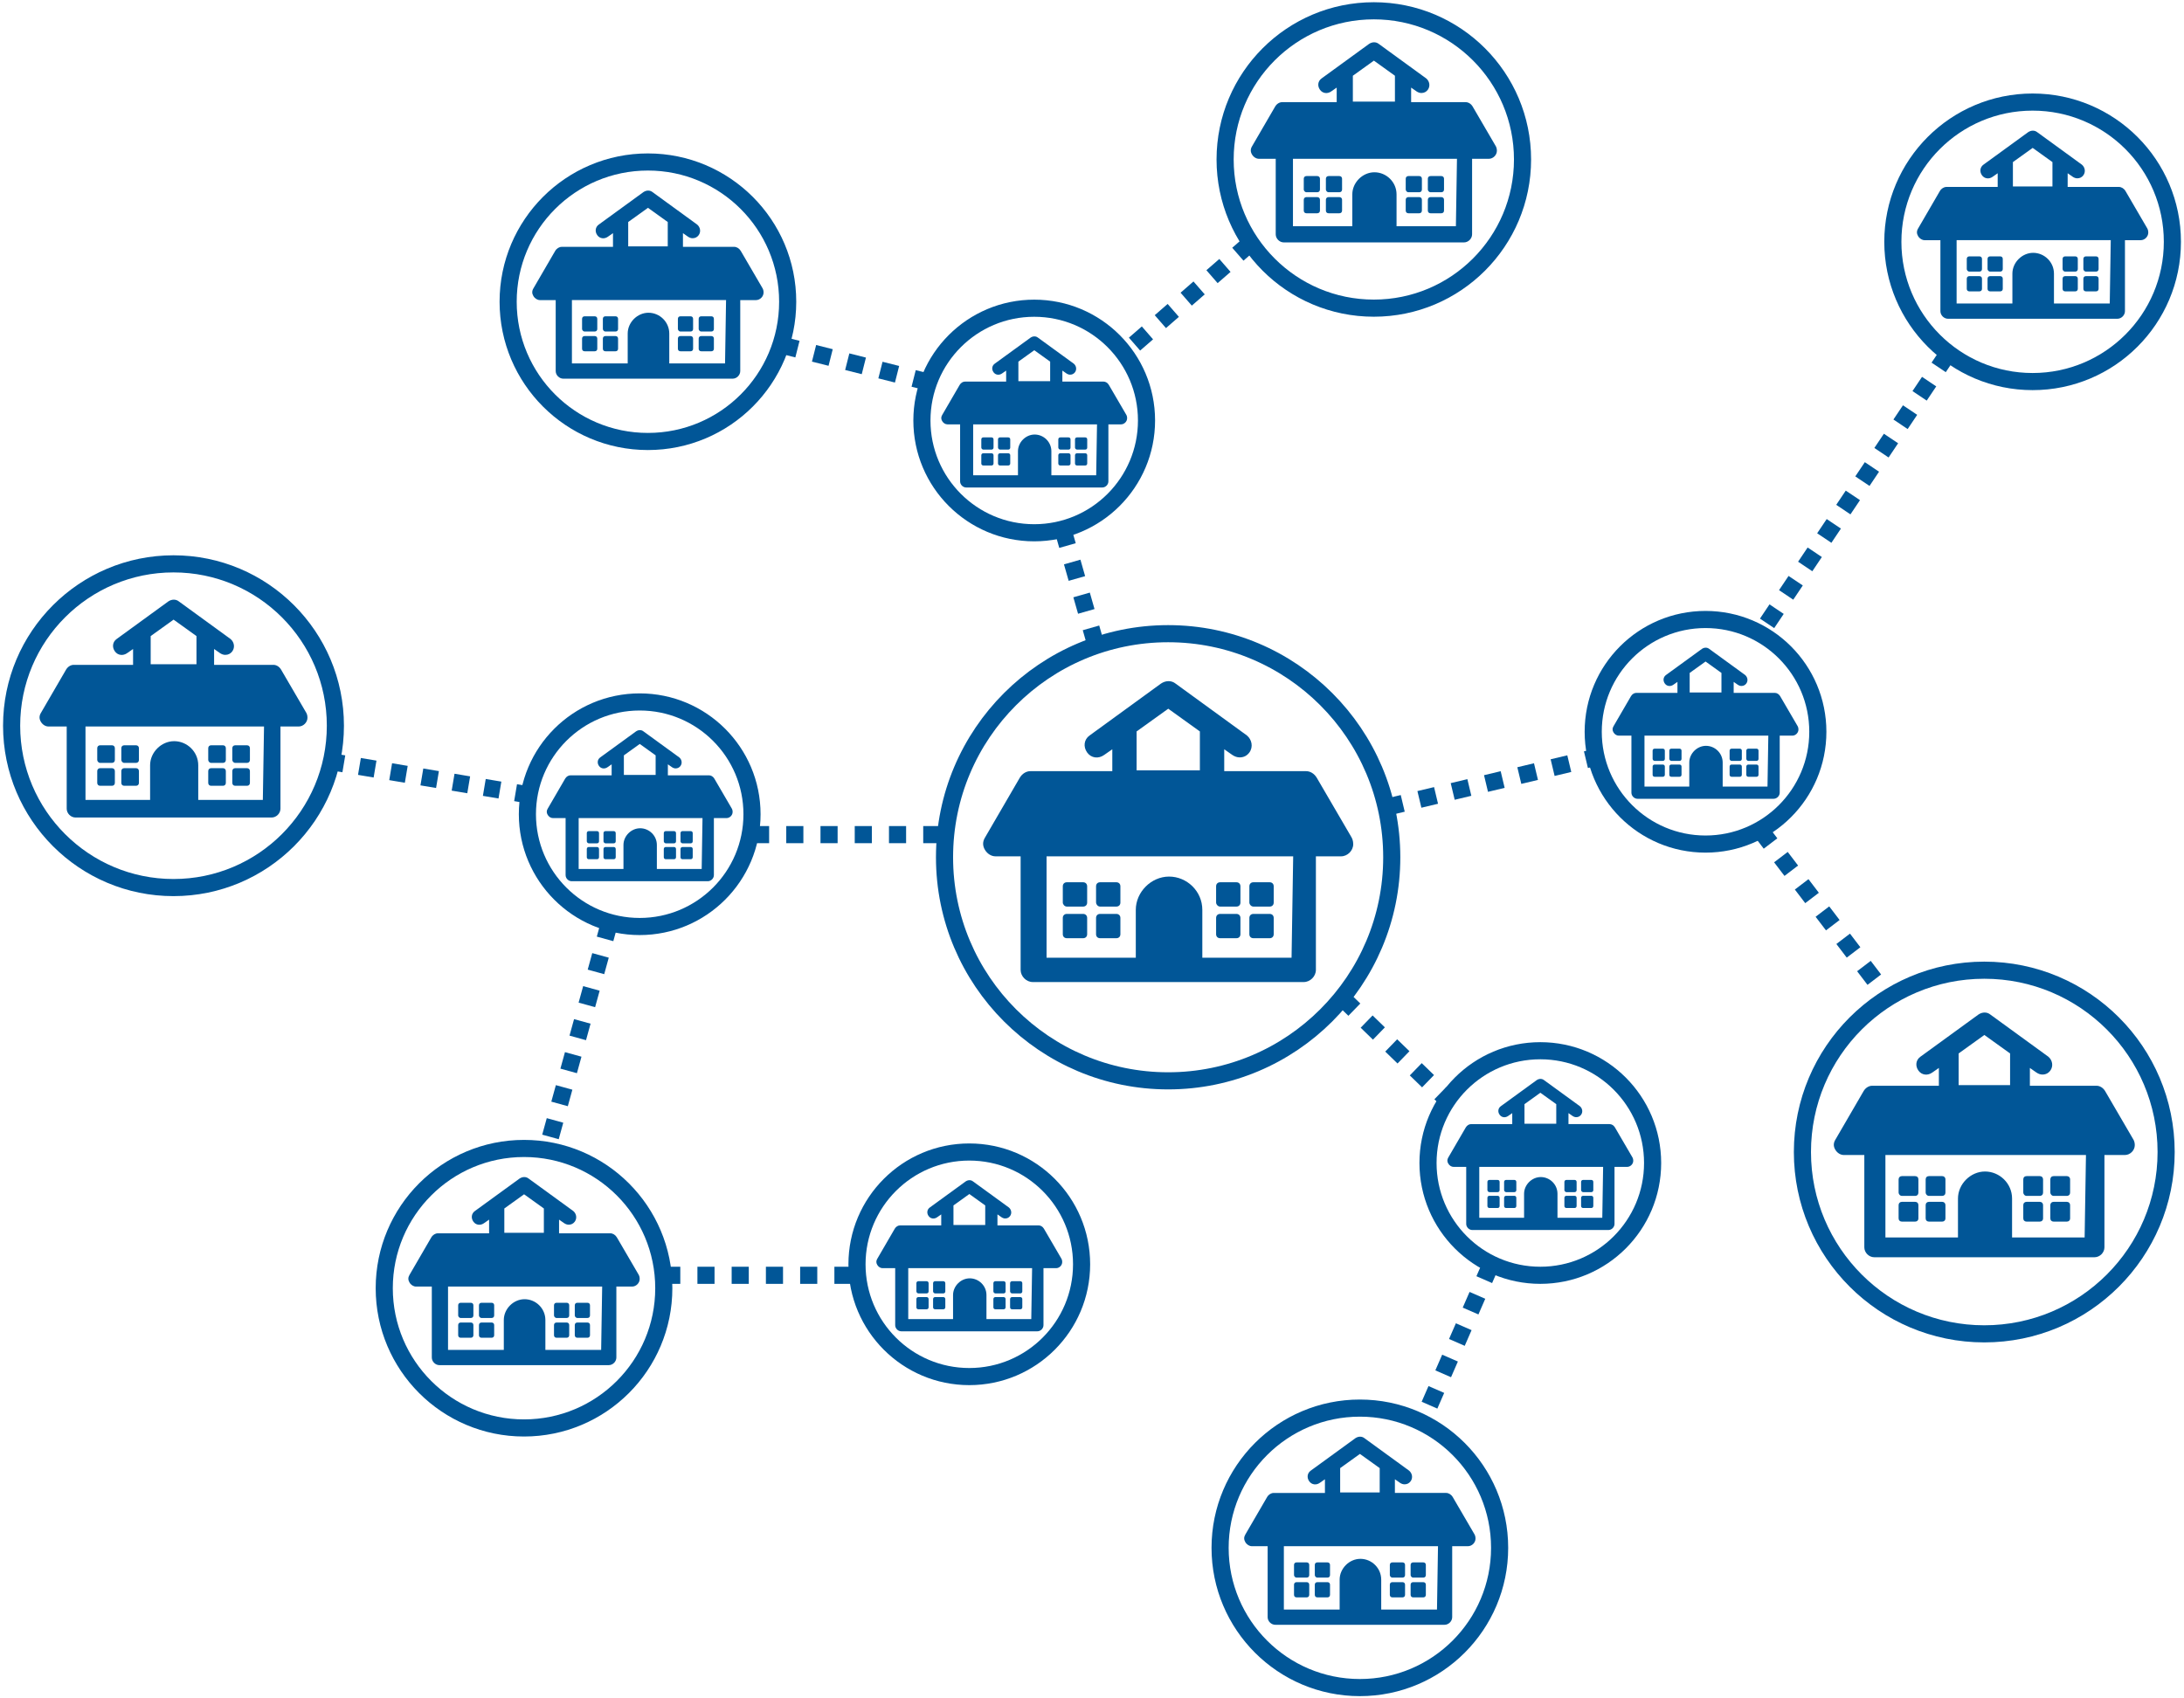 <?xml version="1.0" encoding="utf-8"?>
<!-- Generator: Adobe Illustrator 16.2.2, SVG Export Plug-In . SVG Version: 6.00 Build 0)  -->
<!DOCTYPE svg PUBLIC "-//W3C//DTD SVG 1.1//EN" "http://www.w3.org/Graphics/SVG/1.1/DTD/svg11.dtd">
<svg version="1.1" id="Layer_1" xmlns="http://www.w3.org/2000/svg" xmlns:xlink="http://www.w3.org/1999/xlink" x="0px" y="0px"
	 width="255.118px" height="198.425px" viewBox="0 0 255.118 198.425" enable-background="new 0 0 255.118 198.425"
	 xml:space="preserve">
<g>
	<circle fill="none" stroke="#015697" stroke-width="2" stroke-miterlimit="10" cx="75.684" cy="35.252" r="16.327"/>
	<g>
		<g>
			<path fill="#015697" d="M68.289,38.73h1.185c0.178,0,0.296-0.118,0.296-0.296V37.25c0-0.178-0.119-0.296-0.296-0.296h-1.185
				c-0.177,0-0.296,0.118-0.296,0.296v1.185C67.993,38.553,68.111,38.73,68.289,38.73z"/>
			<path fill="#015697" d="M68.289,41.04h1.185c0.178,0,0.296-0.118,0.296-0.296V39.56c0-0.178-0.119-0.297-0.296-0.297h-1.185
				c-0.177,0-0.296,0.119-0.296,0.297v1.184C67.993,40.921,68.111,41.04,68.289,41.04z"/>
			<path fill="#015697" d="M70.717,38.73h1.185c0.178,0,0.296-0.118,0.296-0.296V37.25c0-0.178-0.119-0.296-0.296-0.296h-1.185
				c-0.177,0-0.295,0.118-0.295,0.296v1.185C70.421,38.553,70.54,38.73,70.717,38.73z"/>
			<path fill="#015697" d="M70.717,41.04h1.185c0.178,0,0.296-0.118,0.296-0.296V39.56c0-0.178-0.119-0.297-0.296-0.297h-1.185
				c-0.177,0-0.295,0.119-0.295,0.297v1.184C70.421,40.921,70.54,41.04,70.717,41.04z"/>
			<path fill="#015697" d="M79.482,38.73h1.185c0.177,0,0.295-0.118,0.295-0.296V37.25c0-0.178-0.118-0.296-0.295-0.296h-1.185
				c-0.178,0-0.296,0.118-0.296,0.296v1.185C79.186,38.553,79.305,38.73,79.482,38.73z"/>
			<path fill="#015697" d="M79.482,41.04h1.185c0.177,0,0.295-0.118,0.295-0.296V39.56c0-0.178-0.118-0.297-0.295-0.297h-1.185
				c-0.178,0-0.296,0.119-0.296,0.297v1.184C79.186,40.921,79.305,41.04,79.482,41.04z"/>
			<path fill="#015697" d="M81.911,38.73h1.185c0.177,0,0.295-0.118,0.295-0.296V37.25c0-0.178-0.118-0.296-0.295-0.296h-1.185
				c-0.178,0-0.296,0.118-0.296,0.296v1.185C81.614,38.553,81.733,38.73,81.911,38.73z"/>
			<path fill="#015697" d="M81.911,41.04h1.185c0.177,0,0.295-0.118,0.295-0.296V39.56c0-0.178-0.118-0.297-0.295-0.297h-1.185
				c-0.178,0-0.296,0.119-0.296,0.297v1.184C81.614,40.921,81.733,41.04,81.911,41.04z"/>
			<path fill="#015697" d="M89.018,33.578l-2.488-4.264c-0.178-0.297-0.474-0.475-0.77-0.475h-5.982v-1.599l0.592,0.414
				c0.178,0.119,0.356,0.179,0.534,0.179c0.296,0,0.533-0.119,0.71-0.356c0.296-0.414,0.178-0.947-0.178-1.243l-5.211-3.79
				c-0.296-0.237-0.711-0.237-1.066,0l-5.211,3.79c-0.415,0.296-0.474,0.829-0.178,1.243c0.295,0.415,0.83,0.475,1.243,0.178
				l0.593-0.414v1.599h-5.982c-0.296,0-0.592,0.178-0.77,0.475l-2.546,4.382c-0.178,0.296-0.178,0.593,0,0.889
				c0.178,0.297,0.474,0.475,0.77,0.475h1.836v8.29c0,0.475,0.415,0.89,0.888,0.89h19.781c0.474,0,0.889-0.415,0.889-0.89v-8.29
				h1.836l0,0c0.474,0,0.888-0.415,0.888-0.889C89.195,33.933,89.135,33.755,89.018,33.578z M75.691,24.28l2.31,1.658
				c0,0,0,0,0,0.059v2.784h-4.619v-2.784c0,0,0,0,0-0.059L75.691,24.28z M84.694,42.461h-6.515v-3.494
				c0-1.362-1.125-2.429-2.428-2.429c-1.303,0-2.428,1.126-2.428,2.429v3.494h-6.515v-7.402h18.005L84.694,42.461L84.694,42.461z"/>
		</g>
	</g>
</g>
<g>
	<circle fill="none" stroke="#015697" stroke-width="2" stroke-miterlimit="10" cx="61.212" cy="150.503" r="16.327"/>
	<g>
		<g>
			<path fill="#015697" d="M53.817,153.98h1.185c0.178,0,0.296-0.117,0.296-0.295V152.5c0-0.178-0.119-0.295-0.296-0.295h-1.185
				c-0.177,0-0.296,0.117-0.296,0.295v1.186C53.521,153.804,53.64,153.98,53.817,153.98z"/>
			<path fill="#015697" d="M53.817,156.291h1.185c0.178,0,0.296-0.119,0.296-0.297v-1.184c0-0.178-0.119-0.297-0.296-0.297h-1.185
				c-0.177,0-0.296,0.119-0.296,0.297v1.184C53.521,156.171,53.64,156.291,53.817,156.291z"/>
			<path fill="#015697" d="M56.245,153.98h1.185c0.178,0,0.296-0.117,0.296-0.295V152.5c0-0.178-0.119-0.295-0.296-0.295h-1.185
				c-0.177,0-0.295,0.117-0.295,0.295v1.186C55.95,153.804,56.068,153.98,56.245,153.98z"/>
			<path fill="#015697" d="M56.245,156.291h1.185c0.178,0,0.296-0.119,0.296-0.297v-1.184c0-0.178-0.119-0.297-0.296-0.297h-1.185
				c-0.177,0-0.295,0.119-0.295,0.297v1.184C55.95,156.171,56.068,156.291,56.245,156.291z"/>
			<path fill="#015697" d="M65.011,153.98h1.185c0.177,0,0.295-0.117,0.295-0.295V152.5c0-0.178-0.118-0.295-0.295-0.295h-1.185
				c-0.178,0-0.296,0.117-0.296,0.295v1.186C64.714,153.804,64.833,153.98,65.011,153.98z"/>
			<path fill="#015697" d="M65.011,156.291h1.185c0.177,0,0.295-0.119,0.295-0.297v-1.184c0-0.178-0.118-0.297-0.295-0.297h-1.185
				c-0.178,0-0.296,0.119-0.296,0.297v1.184C64.714,156.171,64.833,156.291,65.011,156.291z"/>
			<path fill="#015697" d="M67.439,153.98h1.185c0.177,0,0.295-0.117,0.295-0.295V152.5c0-0.178-0.118-0.295-0.295-0.295h-1.185
				c-0.178,0-0.296,0.117-0.296,0.295v1.186C67.143,153.804,67.261,153.98,67.439,153.98z"/>
			<path fill="#015697" d="M67.439,156.291h1.185c0.177,0,0.295-0.119,0.295-0.297v-1.184c0-0.178-0.118-0.297-0.295-0.297h-1.185
				c-0.178,0-0.296,0.119-0.296,0.297v1.184C67.143,156.171,67.261,156.291,67.439,156.291z"/>
			<path fill="#015697" d="M74.546,148.828l-2.488-4.264c-0.178-0.297-0.474-0.475-0.77-0.475h-5.982v-1.598l0.592,0.414
				c0.178,0.119,0.356,0.178,0.534,0.178c0.296,0,0.533-0.119,0.71-0.355c0.296-0.414,0.178-0.947-0.178-1.244l-5.211-3.789
				c-0.296-0.238-0.711-0.238-1.066,0l-5.211,3.789c-0.415,0.297-0.474,0.83-0.178,1.244c0.295,0.414,0.83,0.475,1.243,0.178
				l0.593-0.414v1.598h-5.982c-0.296,0-0.592,0.178-0.77,0.475l-2.546,4.383c-0.178,0.295-0.178,0.592,0,0.889
				s0.474,0.475,0.77,0.475h1.836v8.289c0,0.475,0.415,0.891,0.888,0.891H71.11c0.474,0,0.889-0.416,0.889-0.891v-8.289h1.836l0,0
				c0.474,0,0.888-0.416,0.888-0.889C74.723,149.183,74.664,149.005,74.546,148.828z M61.22,139.531l2.31,1.658c0,0,0,0,0,0.059
				v2.783h-4.619v-2.783c0,0,0,0,0-0.059L61.22,139.531z M70.222,157.712h-6.515v-3.494c0-1.363-1.125-2.43-2.428-2.43
				c-1.303,0-2.428,1.127-2.428,2.43v3.494h-6.515v-7.402h18.005L70.222,157.712L70.222,157.712z"/>
		</g>
	</g>
</g>
<g>
	<circle fill="none" stroke="#015697" stroke-width="2" stroke-miterlimit="10" cx="158.848" cy="180.836" r="16.326"/>
	<g>
		<g>
			<path fill="#015697" d="M151.453,184.313h1.185c0.178,0,0.297-0.117,0.297-0.295v-1.186c0-0.178-0.119-0.295-0.297-0.295h-1.185
				c-0.177,0-0.296,0.117-0.296,0.295v1.186C151.157,184.137,151.276,184.313,151.453,184.313z"/>
			<path fill="#015697" d="M151.453,186.624h1.185c0.178,0,0.297-0.119,0.297-0.297v-1.184c0-0.178-0.119-0.297-0.297-0.297h-1.185
				c-0.177,0-0.296,0.119-0.296,0.297v1.184C151.157,186.504,151.276,186.624,151.453,186.624z"/>
			<path fill="#015697" d="M153.881,184.313h1.184c0.178,0,0.297-0.117,0.297-0.295v-1.186c0-0.178-0.119-0.295-0.297-0.295h-1.184
				c-0.178,0-0.296,0.117-0.296,0.295v1.186C153.585,184.137,153.704,184.313,153.881,184.313z"/>
			<path fill="#015697" d="M153.881,186.624h1.184c0.178,0,0.297-0.119,0.297-0.297v-1.184c0-0.178-0.119-0.297-0.297-0.297h-1.184
				c-0.178,0-0.296,0.119-0.296,0.297v1.184C153.585,186.504,153.704,186.624,153.881,186.624z"/>
			<path fill="#015697" d="M162.647,184.313h1.184c0.178,0,0.296-0.117,0.296-0.295v-1.186c0-0.178-0.118-0.295-0.296-0.295h-1.184
				c-0.178,0-0.297,0.117-0.297,0.295v1.186C162.35,184.137,162.469,184.313,162.647,184.313z"/>
			<path fill="#015697" d="M162.647,186.624h1.184c0.178,0,0.296-0.119,0.296-0.297v-1.184c0-0.178-0.118-0.297-0.296-0.297h-1.184
				c-0.178,0-0.297,0.119-0.297,0.297v1.184C162.35,186.504,162.469,186.624,162.647,186.624z"/>
			<path fill="#015697" d="M165.075,184.313h1.185c0.177,0,0.296-0.117,0.296-0.295v-1.186c0-0.178-0.119-0.295-0.296-0.295h-1.185
				c-0.178,0-0.297,0.117-0.297,0.295v1.186C164.778,184.137,164.897,184.313,165.075,184.313z"/>
			<path fill="#015697" d="M165.075,186.624h1.185c0.177,0,0.296-0.119,0.296-0.297v-1.184c0-0.178-0.119-0.297-0.296-0.297h-1.185
				c-0.178,0-0.297,0.119-0.297,0.297v1.184C164.778,186.504,164.897,186.624,165.075,186.624z"/>
			<path fill="#015697" d="M172.182,179.161l-2.488-4.264c-0.178-0.297-0.475-0.475-0.77-0.475h-5.982v-1.598l0.592,0.414
				c0.178,0.119,0.357,0.178,0.534,0.178c0.296,0,0.532-0.119,0.71-0.355c0.297-0.414,0.178-0.947-0.178-1.244l-5.211-3.789
				c-0.297-0.238-0.711-0.238-1.066,0l-5.211,3.789c-0.416,0.297-0.475,0.83-0.178,1.244c0.295,0.414,0.829,0.475,1.242,0.178
				l0.594-0.414v1.598h-5.982c-0.296,0-0.592,0.178-0.77,0.475l-2.547,4.383c-0.178,0.295-0.178,0.592,0,0.889
				s0.474,0.475,0.77,0.475h1.836v8.289c0,0.475,0.415,0.891,0.889,0.891h19.781c0.473,0,0.889-0.416,0.889-0.891v-8.289h1.836l0,0
				c0.473,0,0.888-0.416,0.888-0.889C172.359,179.516,172.299,179.338,172.182,179.161z M158.856,169.864l2.31,1.658
				c0,0,0,0,0,0.059v2.783h-4.619v-2.783c0,0,0,0,0-0.059L158.856,169.864z M167.858,188.045h-6.515v-3.494
				c0-1.363-1.125-2.43-2.429-2.43c-1.303,0-2.428,1.127-2.428,2.43v3.494h-6.515v-7.402h18.005L167.858,188.045L167.858,188.045z"
				/>
		</g>
	</g>
</g>
<g>
	<circle fill="none" stroke="#015697" stroke-width="2" stroke-miterlimit="10" cx="20.267" cy="84.786" r="18.91"/>
	<g>
		<g>
			<path fill="#015697" d="M11.702,89.13h1.372c0.206,0,0.343-0.137,0.343-0.343v-1.372c0-0.206-0.137-0.343-0.343-0.343h-1.372
				c-0.205,0-0.343,0.137-0.343,0.343v1.372C11.359,88.925,11.497,89.13,11.702,89.13z"/>
			<path fill="#015697" d="M11.702,91.805h1.372c0.206,0,0.343-0.137,0.343-0.343v-1.371c0-0.206-0.137-0.344-0.343-0.344h-1.372
				c-0.205,0-0.343,0.138-0.343,0.344v1.371C11.359,91.668,11.497,91.805,11.702,91.805z"/>
			<path fill="#015697" d="M14.514,89.13h1.372c0.206,0,0.343-0.137,0.343-0.343v-1.372c0-0.206-0.138-0.343-0.343-0.343h-1.372
				c-0.206,0-0.342,0.137-0.342,0.343v1.372C14.172,88.925,14.309,89.13,14.514,89.13z"/>
			<path fill="#015697" d="M14.514,91.805h1.372c0.206,0,0.343-0.137,0.343-0.343v-1.371c0-0.206-0.138-0.344-0.343-0.344h-1.372
				c-0.206,0-0.342,0.138-0.342,0.344v1.371C14.172,91.668,14.309,91.805,14.514,91.805z"/>
			<path fill="#015697" d="M24.667,89.13h1.372c0.206,0,0.342-0.137,0.342-0.343v-1.372c0-0.206-0.137-0.343-0.342-0.343h-1.372
				c-0.206,0-0.343,0.137-0.343,0.343v1.372C24.323,88.925,24.461,89.13,24.667,89.13z"/>
			<path fill="#015697" d="M24.667,91.805h1.372c0.206,0,0.342-0.137,0.342-0.343v-1.371c0-0.206-0.137-0.344-0.342-0.344h-1.372
				c-0.206,0-0.343,0.138-0.343,0.344v1.371C24.323,91.668,24.461,91.805,24.667,91.805z"/>
			<path fill="#015697" d="M27.479,89.13h1.372c0.205,0,0.342-0.137,0.342-0.343v-1.372c0-0.206-0.137-0.343-0.342-0.343h-1.372
				c-0.206,0-0.343,0.137-0.343,0.343v1.372C27.136,88.925,27.273,89.13,27.479,89.13z"/>
			<path fill="#015697" d="M27.479,91.805h1.372c0.205,0,0.342-0.137,0.342-0.343v-1.371c0-0.206-0.137-0.344-0.342-0.344h-1.372
				c-0.206,0-0.343,0.138-0.343,0.344v1.371C27.136,91.668,27.273,91.805,27.479,91.805z"/>
			<path fill="#015697" d="M35.71,83.162l-2.881-4.938c-0.206-0.344-0.549-0.549-0.891-0.549h-6.929v-1.852l0.686,0.479
				c0.206,0.138,0.413,0.207,0.618,0.207c0.343,0,0.617-0.138,0.823-0.413c0.343-0.479,0.206-1.097-0.206-1.44l-6.036-4.39
				c-0.343-0.275-0.824-0.275-1.235,0l-6.036,4.39c-0.481,0.343-0.549,0.96-0.206,1.44c0.342,0.481,0.961,0.55,1.44,0.206
				l0.687-0.479v1.852H8.615c-0.342,0-0.686,0.206-0.892,0.549l-2.949,5.075c-0.206,0.343-0.206,0.687,0,1.029
				c0.206,0.344,0.548,0.55,0.892,0.55h2.126v9.602c0,0.55,0.48,1.031,1.029,1.031h22.911c0.548,0,1.029-0.481,1.029-1.031v-9.602
				h2.126l0,0c0.548,0,1.029-0.48,1.029-1.029C35.916,83.574,35.847,83.368,35.71,83.162z M20.276,72.393l2.675,1.921
				c0,0,0,0,0,0.067v3.225h-5.35v-3.225c0,0,0,0,0-0.067L20.276,72.393z M30.703,93.452h-7.545v-4.047
				c0-1.578-1.303-2.813-2.812-2.813c-1.509,0-2.812,1.304-2.812,2.813v4.047H9.987v-8.574h20.854L30.703,93.452L30.703,93.452z"/>
		</g>
	</g>
</g>
<g>
	<circle fill="none" stroke="#015697" stroke-width="2" stroke-miterlimit="10" cx="231.788" cy="134.592" r="21.243"/>
	<g>
		<g>
			<path fill="#015697" d="M222.166,139.719h1.54c0.233,0,0.387-0.154,0.387-0.386v-1.54c0-0.232-0.153-0.387-0.387-0.387h-1.54
				c-0.23,0-0.386,0.154-0.386,0.387v1.54C221.78,139.489,221.935,139.719,222.166,139.719z"/>
			<path fill="#015697" d="M222.166,142.723h1.54c0.233,0,0.387-0.153,0.387-0.384v-1.54c0-0.231-0.153-0.387-0.387-0.387h-1.54
				c-0.23,0-0.386,0.155-0.386,0.387v1.54C221.78,142.57,221.935,142.723,222.166,142.723z"/>
			<path fill="#015697" d="M225.326,139.719h1.54c0.231,0,0.386-0.154,0.386-0.386v-1.54c0-0.232-0.154-0.387-0.386-0.387h-1.54
				c-0.231,0-0.386,0.154-0.386,0.387v1.54C224.94,139.489,225.094,139.719,225.326,139.719z"/>
			<path fill="#015697" d="M225.326,142.723h1.54c0.231,0,0.386-0.153,0.386-0.384v-1.54c0-0.231-0.154-0.387-0.386-0.387h-1.54
				c-0.231,0-0.386,0.155-0.386,0.387v1.54C224.94,142.57,225.094,142.723,225.326,142.723z"/>
			<path fill="#015697" d="M236.73,139.719h1.541c0.231,0,0.385-0.154,0.385-0.386v-1.54c0-0.232-0.153-0.387-0.385-0.387h-1.541
				c-0.231,0-0.386,0.154-0.386,0.387v1.54C236.344,139.489,236.499,139.719,236.73,139.719z"/>
			<path fill="#015697" d="M236.73,142.723h1.541c0.231,0,0.385-0.153,0.385-0.384v-1.54c0-0.231-0.153-0.387-0.385-0.387h-1.541
				c-0.231,0-0.386,0.155-0.386,0.387v1.54C236.344,142.57,236.499,142.723,236.73,142.723z"/>
			<path fill="#015697" d="M239.89,139.719h1.54c0.23,0,0.385-0.154,0.385-0.386v-1.54c0-0.232-0.154-0.387-0.385-0.387h-1.54
				c-0.231,0-0.387,0.154-0.387,0.387v1.54C239.503,139.489,239.659,139.719,239.89,139.719z"/>
			<path fill="#015697" d="M239.89,142.723h1.54c0.23,0,0.385-0.153,0.385-0.384v-1.54c0-0.231-0.154-0.387-0.385-0.387h-1.54
				c-0.231,0-0.387,0.155-0.387,0.387v1.54C239.503,142.57,239.659,142.723,239.89,142.723z"/>
			<path fill="#015697" d="M249.136,133.014l-3.236-5.547c-0.231-0.386-0.617-0.617-1.001-0.617h-7.784v-2.08l0.77,0.538
				c0.232,0.155,0.464,0.233,0.695,0.233c0.385,0,0.693-0.156,0.924-0.465c0.387-0.538,0.231-1.231-0.23-1.618l-6.781-4.93
				c-0.386-0.31-0.927-0.31-1.387,0l-6.781,4.93c-0.541,0.387-0.618,1.08-0.231,1.618c0.384,0.541,1.079,0.618,1.617,0.231
				l0.772-0.538v2.08h-7.785c-0.384,0-0.771,0.231-1.001,0.617l-3.312,5.7c-0.232,0.387-0.232,0.772,0,1.156
				c0.23,0.388,0.615,0.619,1,0.619h2.39v10.786c0,0.617,0.54,1.158,1.156,1.158h25.737c0.616,0,1.156-0.541,1.156-1.158v-10.786
				h2.39l0,0c0.615,0,1.155-0.54,1.155-1.156C249.368,133.477,249.29,133.247,249.136,133.014z M231.798,120.917l3.005,2.158
				c0,0,0,0,0,0.076v3.623h-6.01v-3.623c0,0,0,0,0-0.076L231.798,120.917z M243.51,144.574h-8.476v-4.546
				c0-1.772-1.464-3.16-3.16-3.16c-1.694,0-3.159,1.465-3.159,3.16v4.546h-8.476v-9.631h23.427L243.51,144.574L243.51,144.574z"/>
		</g>
	</g>
</g>
<g>
	<circle fill="none" stroke="#015697" stroke-width="2" stroke-miterlimit="10" cx="237.434" cy="28.252" r="16.327"/>
	<g>
		<g>
			<path fill="#015697" d="M230.038,31.73h1.186c0.178,0,0.296-0.118,0.296-0.296V30.25c0-0.178-0.118-0.296-0.296-0.296h-1.186
				c-0.177,0-0.295,0.118-0.295,0.296v1.185C229.743,31.553,229.861,31.73,230.038,31.73z"/>
			<path fill="#015697" d="M230.038,34.04h1.186c0.178,0,0.296-0.118,0.296-0.296V32.56c0-0.178-0.118-0.297-0.296-0.297h-1.186
				c-0.177,0-0.295,0.119-0.295,0.297v1.184C229.743,33.921,229.861,34.04,230.038,34.04z"/>
			<path fill="#015697" d="M232.466,31.73h1.185c0.178,0,0.297-0.118,0.297-0.296V30.25c0-0.178-0.119-0.296-0.297-0.296h-1.185
				c-0.177,0-0.296,0.118-0.296,0.296v1.185C232.17,31.553,232.29,31.73,232.466,31.73z"/>
			<path fill="#015697" d="M232.466,34.04h1.185c0.178,0,0.297-0.118,0.297-0.296V32.56c0-0.178-0.119-0.297-0.297-0.297h-1.185
				c-0.177,0-0.296,0.119-0.296,0.297v1.184C232.17,33.921,232.29,34.04,232.466,34.04z"/>
			<path fill="#015697" d="M241.232,31.73h1.185c0.178,0,0.295-0.118,0.295-0.296V30.25c0-0.178-0.117-0.296-0.295-0.296h-1.185
				c-0.178,0-0.296,0.118-0.296,0.296v1.185C240.936,31.553,241.054,31.73,241.232,31.73z"/>
			<path fill="#015697" d="M241.232,34.04h1.185c0.178,0,0.295-0.118,0.295-0.296V32.56c0-0.178-0.117-0.297-0.295-0.297h-1.185
				c-0.178,0-0.296,0.119-0.296,0.297v1.184C240.936,33.921,241.054,34.04,241.232,34.04z"/>
			<path fill="#015697" d="M243.661,31.73h1.184c0.178,0,0.296-0.118,0.296-0.296V30.25c0-0.178-0.118-0.296-0.296-0.296h-1.184
				c-0.178,0-0.297,0.118-0.297,0.296v1.185C243.364,31.553,243.483,31.73,243.661,31.73z"/>
			<path fill="#015697" d="M243.661,34.04h1.184c0.178,0,0.296-0.118,0.296-0.296V32.56c0-0.178-0.118-0.297-0.296-0.297h-1.184
				c-0.178,0-0.297,0.119-0.297,0.297v1.184C243.364,33.921,243.483,34.04,243.661,34.04z"/>
			<path fill="#015697" d="M250.767,26.578l-2.487-4.264c-0.178-0.297-0.475-0.475-0.77-0.475h-5.982v-1.599l0.592,0.414
				c0.178,0.119,0.356,0.179,0.533,0.179c0.297,0,0.533-0.119,0.711-0.356c0.297-0.414,0.178-0.947-0.178-1.243l-5.211-3.79
				c-0.297-0.237-0.712-0.237-1.066,0l-5.212,3.79c-0.415,0.296-0.474,0.829-0.178,1.243c0.296,0.415,0.829,0.475,1.243,0.178
				l0.593-0.414v1.599h-5.981c-0.297,0-0.593,0.178-0.771,0.475l-2.546,4.382c-0.178,0.296-0.178,0.593,0,0.889
				c0.178,0.297,0.473,0.475,0.77,0.475h1.836v8.29c0,0.475,0.414,0.89,0.889,0.89h19.78c0.474,0,0.889-0.415,0.889-0.89v-8.29
				h1.836l0,0c0.474,0,0.888-0.415,0.888-0.889C250.944,26.933,250.885,26.755,250.767,26.578z M237.441,17.28l2.31,1.658
				c0,0,0,0,0,0.059v2.784h-4.619v-2.784c0,0,0,0,0-0.059L237.441,17.28z M246.444,35.461h-6.516v-3.494
				c0-1.362-1.125-2.429-2.428-2.429s-2.428,1.126-2.428,2.429v3.494h-6.516v-7.402h18.006L246.444,35.461L246.444,35.461z"/>
		</g>
	</g>
</g>
<g>
	<circle fill="none" stroke="#015697" stroke-width="2" stroke-miterlimit="10" cx="160.479" cy="18.631" r="17.371"/>
	<g>
		<g>
			<path fill="#015697" d="M152.61,22.459h1.261c0.189,0,0.316-0.126,0.316-0.315v-1.26c0-0.189-0.127-0.315-0.316-0.315h-1.261
				c-0.188,0-0.314,0.125-0.314,0.315v1.26C152.295,22.271,152.422,22.459,152.61,22.459z"/>
			<path fill="#015697" d="M152.61,24.917h1.261c0.189,0,0.316-0.125,0.316-0.314v-1.259c0-0.189-0.127-0.316-0.316-0.316h-1.261
				c-0.188,0-0.314,0.126-0.314,0.316v1.259C152.295,24.791,152.422,24.917,152.61,24.917z"/>
			<path fill="#015697" d="M155.195,22.459h1.259c0.189,0,0.316-0.126,0.316-0.315v-1.26c0-0.189-0.127-0.315-0.316-0.315h-1.259
				c-0.189,0-0.315,0.125-0.315,0.315v1.26C154.879,22.271,155.005,22.459,155.195,22.459z"/>
			<path fill="#015697" d="M155.195,24.917h1.259c0.189,0,0.316-0.125,0.316-0.314v-1.259c0-0.189-0.127-0.316-0.316-0.316h-1.259
				c-0.189,0-0.315,0.126-0.315,0.316v1.259C154.879,24.791,155.005,24.917,155.195,24.917z"/>
			<path fill="#015697" d="M164.521,22.459h1.26c0.189,0,0.314-0.126,0.314-0.315v-1.26c0-0.189-0.125-0.315-0.314-0.315h-1.26
				c-0.188,0-0.315,0.125-0.315,0.315v1.26C164.206,22.271,164.333,22.459,164.521,22.459z"/>
			<path fill="#015697" d="M164.521,24.917h1.26c0.189,0,0.314-0.125,0.314-0.314v-1.259c0-0.189-0.125-0.316-0.314-0.316h-1.26
				c-0.188,0-0.315,0.126-0.315,0.316v1.259C164.206,24.791,164.333,24.917,164.521,24.917z"/>
			<path fill="#015697" d="M167.104,22.459h1.261c0.188,0,0.314-0.126,0.314-0.315v-1.26c0-0.189-0.126-0.315-0.314-0.315h-1.261
				c-0.188,0-0.315,0.125-0.315,0.315v1.26C166.789,22.271,166.916,22.459,167.104,22.459z"/>
			<path fill="#015697" d="M167.104,24.917h1.261c0.188,0,0.314-0.125,0.314-0.314v-1.259c0-0.189-0.126-0.316-0.314-0.316h-1.261
				c-0.188,0-0.315,0.126-0.315,0.316v1.259C166.789,24.791,166.916,24.917,167.104,24.917z"/>
			<path fill="#015697" d="M174.667,16.977l-2.647-4.537c-0.188-0.316-0.505-0.505-0.818-0.505h-6.365v-1.701l0.629,0.441
				c0.189,0.126,0.381,0.19,0.568,0.19c0.315,0,0.566-0.126,0.756-0.379c0.315-0.44,0.189-1.008-0.189-1.323l-5.544-4.033
				c-0.316-0.252-0.757-0.252-1.135,0l-5.545,4.033c-0.442,0.315-0.505,0.882-0.188,1.323c0.313,0.442,0.882,0.505,1.321,0.189
				l0.632-0.441v1.701h-6.365c-0.315,0-0.63,0.189-0.819,0.505l-2.71,4.663c-0.188,0.314-0.188,0.63,0,0.945
				c0.189,0.316,0.504,0.505,0.819,0.505h1.953v8.821c0,0.505,0.441,0.947,0.945,0.947h21.048c0.503,0,0.945-0.441,0.945-0.947
				v-8.821h1.954l0,0c0.503,0,0.944-0.441,0.944-0.945C174.855,17.355,174.792,17.167,174.667,16.977z M160.488,7.084l2.457,1.765
				c0,0,0,0,0,0.062v2.962h-4.915V8.911c0,0,0,0,0-0.062L160.488,7.084z M170.066,26.43h-6.932v-3.718
				c0-1.45-1.197-2.584-2.584-2.584s-2.584,1.198-2.584,2.584v3.718h-6.932v-7.876h19.158L170.066,26.43L170.066,26.43z"/>
		</g>
	</g>
</g>
<g>
	<path fill="none" stroke="#015697" stroke-width="2" stroke-miterlimit="10" d="M162.574,100.157
		c0,14.424-11.693,26.119-26.121,26.119s-26.121-11.695-26.121-26.119c0-14.428,11.694-26.123,26.121-26.123
		S162.574,85.729,162.574,100.157z"/>
	<g>
		<g>
			<path fill="#015697" d="M124.621,105.918h1.896c0.285,0,0.476-0.188,0.476-0.472v-1.895c0-0.285-0.191-0.475-0.476-0.475h-1.896
				c-0.282,0-0.473,0.189-0.473,0.475v1.895C124.148,105.637,124.339,105.918,124.621,105.918z"/>
			<path fill="#015697" d="M124.621,109.613h1.896c0.285,0,0.476-0.188,0.476-0.472v-1.893c0-0.284-0.191-0.475-0.476-0.475h-1.896
				c-0.282,0-0.473,0.19-0.473,0.475v1.893C124.148,109.425,124.339,109.613,124.621,109.613z"/>
			<path fill="#015697" d="M128.508,105.918h1.892c0.285,0,0.476-0.188,0.476-0.472v-1.895c0-0.285-0.191-0.475-0.476-0.475h-1.892
				c-0.286,0-0.475,0.189-0.475,0.475v1.895C128.033,105.637,128.222,105.918,128.508,105.918z"/>
			<path fill="#015697" d="M128.508,109.613h1.892c0.285,0,0.476-0.188,0.476-0.472v-1.893c0-0.284-0.191-0.475-0.476-0.475h-1.892
				c-0.286,0-0.475,0.19-0.475,0.475v1.893C128.033,109.425,128.222,109.613,128.508,109.613z"/>
			<path fill="#015697" d="M142.531,105.918h1.894c0.284,0,0.473-0.188,0.473-0.472v-1.895c0-0.285-0.188-0.475-0.473-0.475h-1.894
				c-0.284,0-0.475,0.189-0.475,0.475v1.895C142.056,105.637,142.247,105.918,142.531,105.918z"/>
			<path fill="#015697" d="M142.531,109.613h1.894c0.284,0,0.473-0.188,0.473-0.472v-1.893c0-0.284-0.188-0.475-0.473-0.475h-1.894
				c-0.284,0-0.475,0.19-0.475,0.475v1.893C142.056,109.425,142.247,109.613,142.531,109.613z"/>
			<path fill="#015697" d="M146.416,105.918h1.895c0.284,0,0.474-0.188,0.474-0.472v-1.895c0-0.285-0.189-0.475-0.474-0.475h-1.895
				c-0.284,0-0.475,0.189-0.475,0.475v1.895C145.941,105.637,146.131,105.918,146.416,105.918z"/>
			<path fill="#015697" d="M146.416,109.613h1.895c0.284,0,0.474-0.188,0.474-0.472v-1.893c0-0.284-0.189-0.475-0.474-0.475h-1.895
				c-0.284,0-0.475,0.19-0.475,0.475v1.893C145.941,109.425,146.131,109.613,146.416,109.613z"/>
			<path fill="#015697" d="M157.786,97.675l-3.979-6.82c-0.285-0.475-0.761-0.759-1.23-0.759h-9.572v-2.558l0.945,0.663
				c0.285,0.19,0.573,0.286,0.855,0.286c0.475,0,0.852-0.19,1.137-0.571c0.475-0.662,0.284-1.515-0.285-1.989l-8.336-6.063
				c-0.476-0.38-1.138-0.38-1.707,0l-8.337,6.063c-0.666,0.474-0.759,1.327-0.283,1.989c0.472,0.665,1.326,0.76,1.987,0.285
				l0.95-0.663v2.558h-9.571c-0.475,0-0.947,0.284-1.232,0.759l-4.075,7.011c-0.283,0.474-0.283,0.948,0,1.422
				c0.285,0.475,0.758,0.758,1.232,0.758h2.937v13.266c0,0.758,0.664,1.422,1.421,1.422h31.65c0.754,0,1.42-0.664,1.42-1.422
				v-13.266h2.938l0,0c0.758,0,1.422-0.663,1.422-1.422C158.071,98.245,157.973,97.96,157.786,97.675z M136.466,82.8l3.694,2.654
				c0,0,0,0,0,0.093v4.454h-7.39v-4.454c0,0,0,0,0-0.093L136.466,82.8z M150.87,111.889h-10.424V106.3
				c0-2.182-1.8-3.888-3.886-3.888c-2.085,0-3.885,1.804-3.885,3.888v5.589h-10.423v-11.844h28.808L150.87,111.889L150.87,111.889z"
				/>
		</g>
	</g>
</g>
<g>
	<circle fill="none" stroke="#015697" stroke-width="2" stroke-miterlimit="10" cx="120.809" cy="49.127" r="13.118"/>
	<g>
		<g>
			<path fill="#015697" d="M114.867,52.528h0.952c0.143,0,0.238-0.095,0.238-0.238v-0.952c0-0.143-0.095-0.238-0.238-0.238h-0.952
				c-0.143,0-0.238,0.095-0.238,0.238v0.952C114.629,52.386,114.724,52.528,114.867,52.528z"/>
			<path fill="#015697" d="M114.867,54.384h0.952c0.143,0,0.238-0.095,0.238-0.238v-0.951c0-0.143-0.095-0.239-0.238-0.239h-0.952
				c-0.143,0-0.238,0.096-0.238,0.239v0.951C114.629,54.289,114.724,54.384,114.867,54.384z"/>
			<path fill="#015697" d="M116.818,52.528h0.952c0.143,0,0.238-0.095,0.238-0.238v-0.952c0-0.143-0.095-0.238-0.238-0.238h-0.952
				c-0.143,0-0.238,0.095-0.238,0.238v0.952C116.58,52.386,116.675,52.528,116.818,52.528z"/>
			<path fill="#015697" d="M116.818,54.384h0.952c0.143,0,0.238-0.095,0.238-0.238v-0.951c0-0.143-0.095-0.239-0.238-0.239h-0.952
				c-0.143,0-0.238,0.096-0.238,0.239v0.951C116.58,54.289,116.675,54.384,116.818,54.384z"/>
			<path fill="#015697" d="M123.861,52.528h0.952c0.143,0,0.237-0.095,0.237-0.238v-0.952c0-0.143-0.095-0.238-0.237-0.238h-0.952
				c-0.143,0-0.238,0.095-0.238,0.238v0.952C123.623,52.386,123.718,52.528,123.861,52.528z"/>
			<path fill="#015697" d="M123.861,54.384h0.952c0.143,0,0.237-0.095,0.237-0.238v-0.951c0-0.143-0.095-0.239-0.237-0.239h-0.952
				c-0.143,0-0.238,0.096-0.238,0.239v0.951C123.623,54.289,123.718,54.384,123.861,54.384z"/>
			<path fill="#015697" d="M125.812,52.528h0.952c0.143,0,0.237-0.095,0.237-0.238v-0.952c0-0.143-0.095-0.238-0.237-0.238h-0.952
				c-0.143,0-0.238,0.095-0.238,0.238v0.952C125.574,52.386,125.669,52.528,125.812,52.528z"/>
			<path fill="#015697" d="M125.812,54.384h0.952c0.143,0,0.237-0.095,0.237-0.238v-0.951c0-0.143-0.095-0.239-0.237-0.239h-0.952
				c-0.143,0-0.238,0.096-0.238,0.239v0.951C125.574,54.289,125.669,54.384,125.812,54.384z"/>
			<path fill="#015697" d="M131.522,48.388l-1.999-3.426c-0.143-0.238-0.381-0.381-0.619-0.381h-4.806v-1.284l0.476,0.333
				c0.143,0.096,0.286,0.144,0.429,0.144c0.238,0,0.428-0.096,0.571-0.286c0.238-0.333,0.143-0.761-0.143-0.999l-4.188-3.045
				c-0.238-0.19-0.572-0.19-0.857,0l-4.188,3.045c-0.333,0.238-0.381,0.666-0.143,0.999c0.237,0.333,0.667,0.381,0.999,0.143
				l0.477-0.333v1.284h-4.807c-0.238,0-0.476,0.143-0.619,0.381l-2.046,3.521c-0.143,0.238-0.143,0.476,0,0.714
				c0.143,0.239,0.38,0.381,0.619,0.381h1.475v6.661c0,0.381,0.333,0.715,0.714,0.715h15.894c0.381,0,0.714-0.333,0.714-0.715
				v-6.661h1.475l0,0c0.38,0,0.713-0.333,0.713-0.714C131.665,48.674,131.617,48.531,131.522,48.388z M120.815,40.917l1.856,1.333
				c0,0,0,0,0,0.047v2.237h-3.711v-2.237c0,0,0,0,0-0.047L120.815,40.917z M128.048,55.526h-5.235v-2.808
				c0-1.094-0.904-1.951-1.951-1.951s-1.951,0.905-1.951,1.951v2.808h-5.234v-5.948h14.467L128.048,55.526L128.048,55.526z"/>
		</g>
	</g>
</g>
<g>
	<circle fill="none" stroke="#015697" stroke-width="2" stroke-miterlimit="10" cx="74.725" cy="95.127" r="13.118"/>
	<g>
		<g>
			<path fill="#015697" d="M68.783,98.528h0.952c0.143,0,0.238-0.095,0.238-0.238v-0.952c0-0.143-0.095-0.238-0.238-0.238h-0.952
				c-0.143,0-0.238,0.095-0.238,0.238v0.952C68.545,98.386,68.641,98.528,68.783,98.528z"/>
			<path fill="#015697" d="M68.783,100.383h0.952c0.143,0,0.238-0.094,0.238-0.237v-0.95c0-0.144-0.095-0.239-0.238-0.239h-0.952
				c-0.143,0-0.238,0.096-0.238,0.239v0.95C68.545,100.29,68.641,100.383,68.783,100.383z"/>
			<path fill="#015697" d="M70.734,98.528h0.952c0.143,0,0.238-0.095,0.238-0.238v-0.952c0-0.143-0.095-0.238-0.238-0.238h-0.952
				c-0.143,0-0.238,0.095-0.238,0.238v0.952C70.497,98.386,70.592,98.528,70.734,98.528z"/>
			<path fill="#015697" d="M70.734,100.383h0.952c0.143,0,0.238-0.094,0.238-0.237v-0.95c0-0.144-0.095-0.239-0.238-0.239h-0.952
				c-0.143,0-0.238,0.096-0.238,0.239v0.95C70.497,100.29,70.592,100.383,70.734,100.383z"/>
			<path fill="#015697" d="M77.777,98.528h0.952c0.143,0,0.237-0.095,0.237-0.238v-0.952c0-0.143-0.095-0.238-0.237-0.238h-0.952
				c-0.143,0-0.238,0.095-0.238,0.238v0.952C77.539,98.386,77.634,98.528,77.777,98.528z"/>
			<path fill="#015697" d="M77.777,100.383h0.952c0.143,0,0.237-0.094,0.237-0.237v-0.95c0-0.144-0.095-0.239-0.237-0.239h-0.952
				c-0.143,0-0.238,0.096-0.238,0.239v0.95C77.539,100.29,77.634,100.383,77.777,100.383z"/>
			<path fill="#015697" d="M79.729,98.528h0.952c0.143,0,0.237-0.095,0.237-0.238v-0.952c0-0.143-0.095-0.238-0.237-0.238h-0.952
				c-0.143,0-0.238,0.095-0.238,0.238v0.952C79.49,98.386,79.585,98.528,79.729,98.528z"/>
			<path fill="#015697" d="M79.729,100.383h0.952c0.143,0,0.237-0.094,0.237-0.237v-0.95c0-0.144-0.095-0.239-0.237-0.239h-0.952
				c-0.143,0-0.238,0.096-0.238,0.239v0.95C79.49,100.29,79.585,100.383,79.729,100.383z"/>
			<path fill="#015697" d="M85.439,94.388l-1.999-3.426c-0.143-0.238-0.381-0.381-0.619-0.381h-4.806v-1.284l0.476,0.333
				c0.143,0.096,0.286,0.144,0.429,0.144c0.238,0,0.428-0.096,0.571-0.286c0.238-0.333,0.143-0.761-0.143-0.999l-4.188-3.045
				c-0.238-0.19-0.572-0.19-0.857,0l-4.188,3.045c-0.333,0.238-0.381,0.666-0.143,0.999c0.237,0.333,0.667,0.381,0.999,0.143
				l0.477-0.333v1.284h-4.807c-0.238,0-0.476,0.143-0.619,0.381l-2.046,3.521c-0.143,0.238-0.143,0.476,0,0.714
				c0.143,0.239,0.38,0.381,0.619,0.381h1.475v6.661c0,0.382,0.333,0.715,0.714,0.715h15.894c0.381,0,0.714-0.333,0.714-0.715
				v-6.661h1.475l0,0c0.38,0,0.713-0.333,0.713-0.714C85.581,94.674,85.533,94.531,85.439,94.388z M74.731,86.917l1.856,1.333
				c0,0,0,0,0,0.047v2.237h-3.711v-2.237c0,0,0,0,0-0.047L74.731,86.917z M81.965,101.526H76.73v-2.807
				c0-1.095-0.904-1.952-1.951-1.952s-1.951,0.905-1.951,1.952v2.807h-5.234v-5.947h14.467L81.965,101.526L81.965,101.526z"/>
		</g>
	</g>
</g>
<g>
	<circle fill="none" stroke="#015697" stroke-width="2" stroke-miterlimit="10" cx="113.225" cy="147.709" r="13.118"/>
	<g>
		<g>
			<path fill="#015697" d="M107.283,151.112h0.952c0.143,0,0.238-0.096,0.238-0.238v-0.951c0-0.144-0.095-0.238-0.238-0.238h-0.952
				c-0.143,0-0.238,0.095-0.238,0.238v0.951C107.045,150.969,107.141,151.112,107.283,151.112z"/>
			<path fill="#015697" d="M107.283,152.966h0.952c0.143,0,0.238-0.094,0.238-0.237v-0.95c0-0.144-0.095-0.239-0.238-0.239h-0.952
				c-0.143,0-0.238,0.096-0.238,0.239v0.95C107.045,152.873,107.141,152.966,107.283,152.966z"/>
			<path fill="#015697" d="M109.234,151.112h0.952c0.143,0,0.238-0.096,0.238-0.238v-0.951c0-0.144-0.095-0.238-0.238-0.238h-0.952
				c-0.143,0-0.238,0.095-0.238,0.238v0.951C108.997,150.969,109.092,151.112,109.234,151.112z"/>
			<path fill="#015697" d="M109.234,152.966h0.952c0.143,0,0.238-0.094,0.238-0.237v-0.95c0-0.144-0.095-0.239-0.238-0.239h-0.952
				c-0.143,0-0.238,0.096-0.238,0.239v0.95C108.997,152.873,109.092,152.966,109.234,152.966z"/>
			<path fill="#015697" d="M116.277,151.112h0.952c0.143,0,0.237-0.096,0.237-0.238v-0.951c0-0.144-0.095-0.238-0.237-0.238h-0.952
				c-0.143,0-0.238,0.095-0.238,0.238v0.951C116.039,150.969,116.134,151.112,116.277,151.112z"/>
			<path fill="#015697" d="M116.277,152.966h0.952c0.143,0,0.237-0.094,0.237-0.237v-0.95c0-0.144-0.095-0.239-0.237-0.239h-0.952
				c-0.143,0-0.238,0.096-0.238,0.239v0.95C116.039,152.873,116.134,152.966,116.277,152.966z"/>
			<path fill="#015697" d="M118.229,151.112h0.952c0.143,0,0.237-0.096,0.237-0.238v-0.951c0-0.144-0.095-0.238-0.237-0.238h-0.952
				c-0.143,0-0.238,0.095-0.238,0.238v0.951C117.99,150.969,118.085,151.112,118.229,151.112z"/>
			<path fill="#015697" d="M118.229,152.966h0.952c0.143,0,0.237-0.094,0.237-0.237v-0.95c0-0.144-0.095-0.239-0.237-0.239h-0.952
				c-0.143,0-0.238,0.096-0.238,0.239v0.95C117.99,152.873,118.085,152.966,118.229,152.966z"/>
			<path fill="#015697" d="M123.939,146.971l-1.999-3.426c-0.143-0.238-0.381-0.381-0.619-0.381h-4.806v-1.285l0.476,0.333
				c0.143,0.096,0.286,0.144,0.429,0.144c0.238,0,0.428-0.096,0.571-0.286c0.238-0.333,0.143-0.761-0.143-0.999l-4.188-3.045
				c-0.238-0.191-0.572-0.191-0.857,0l-4.188,3.045c-0.333,0.238-0.381,0.666-0.143,0.999c0.237,0.333,0.667,0.382,0.999,0.143
				l0.477-0.333v1.285h-4.807c-0.238,0-0.476,0.143-0.619,0.381l-2.046,3.521c-0.143,0.237-0.143,0.476,0,0.713
				c0.143,0.239,0.38,0.382,0.619,0.382h1.475v6.661c0,0.382,0.333,0.715,0.714,0.715h15.894c0.381,0,0.714-0.333,0.714-0.715
				v-6.661h1.475l0,0c0.38,0,0.713-0.333,0.713-0.714C124.081,147.256,124.033,147.114,123.939,146.971z M113.231,139.5l1.856,1.332
				c0,0,0,0,0,0.047v2.238h-3.711v-2.238c0,0,0,0,0-0.047L113.231,139.5z M120.465,154.109h-5.235v-2.807
				c0-1.095-0.904-1.952-1.951-1.952s-1.951,0.905-1.951,1.952v2.807h-5.234v-5.947h14.467L120.465,154.109L120.465,154.109z"/>
		</g>
	</g>
</g>
<g>
	<circle fill="none" stroke="#015697" stroke-width="2" stroke-miterlimit="10" cx="179.927" cy="135.876" r="13.118"/>
	<g>
		<g>
			<path fill="#015697" d="M173.985,139.279h0.951c0.144,0,0.238-0.096,0.238-0.238v-0.951c0-0.144-0.095-0.238-0.238-0.238h-0.951
				c-0.143,0-0.238,0.095-0.238,0.238v0.951C173.747,139.136,173.842,139.279,173.985,139.279z"/>
			<path fill="#015697" d="M173.985,141.133h0.951c0.144,0,0.238-0.094,0.238-0.237v-0.95c0-0.144-0.095-0.239-0.238-0.239h-0.951
				c-0.143,0-0.238,0.096-0.238,0.239v0.95C173.747,141.04,173.842,141.133,173.985,141.133z"/>
			<path fill="#015697" d="M175.936,139.279h0.951c0.143,0,0.238-0.096,0.238-0.238v-0.951c0-0.144-0.096-0.238-0.238-0.238h-0.951
				c-0.143,0-0.238,0.095-0.238,0.238v0.951C175.698,139.136,175.793,139.279,175.936,139.279z"/>
			<path fill="#015697" d="M175.936,141.133h0.951c0.143,0,0.238-0.094,0.238-0.237v-0.95c0-0.144-0.096-0.239-0.238-0.239h-0.951
				c-0.143,0-0.238,0.096-0.238,0.239v0.95C175.698,141.04,175.793,141.133,175.936,141.133z"/>
			<path fill="#015697" d="M182.979,139.279h0.951c0.143,0,0.238-0.096,0.238-0.238v-0.951c0-0.144-0.096-0.238-0.238-0.238h-0.951
				c-0.143,0-0.238,0.095-0.238,0.238v0.951C182.741,139.136,182.836,139.279,182.979,139.279z"/>
			<path fill="#015697" d="M182.979,141.133h0.951c0.143,0,0.238-0.094,0.238-0.237v-0.95c0-0.144-0.096-0.239-0.238-0.239h-0.951
				c-0.143,0-0.238,0.096-0.238,0.239v0.95C182.741,141.04,182.836,141.133,182.979,141.133z"/>
			<path fill="#015697" d="M184.93,139.279h0.951c0.143,0,0.238-0.096,0.238-0.238v-0.951c0-0.144-0.096-0.238-0.238-0.238h-0.951
				c-0.143,0-0.238,0.095-0.238,0.238v0.951C184.692,139.136,184.788,139.279,184.93,139.279z"/>
			<path fill="#015697" d="M184.93,141.133h0.951c0.143,0,0.238-0.094,0.238-0.237v-0.95c0-0.144-0.096-0.239-0.238-0.239h-0.951
				c-0.143,0-0.238,0.096-0.238,0.239v0.95C184.692,141.04,184.788,141.133,184.93,141.133z"/>
			<path fill="#015697" d="M190.641,135.138l-2-3.426c-0.143-0.238-0.381-0.381-0.618-0.381h-4.806v-1.285l0.475,0.333
				c0.143,0.096,0.287,0.144,0.43,0.144c0.237,0,0.428-0.096,0.57-0.286c0.238-0.333,0.143-0.761-0.143-0.999l-4.188-3.045
				c-0.238-0.191-0.572-0.191-0.857,0l-4.188,3.045c-0.333,0.238-0.381,0.666-0.143,0.999s0.667,0.382,0.999,0.143l0.477-0.333
				v1.285h-4.807c-0.237,0-0.476,0.143-0.618,0.381l-2.047,3.521c-0.143,0.237-0.143,0.476,0,0.713
				c0.143,0.239,0.381,0.382,0.619,0.382h1.475v6.661c0,0.382,0.334,0.715,0.715,0.715h15.893c0.381,0,0.715-0.333,0.715-0.715
				v-6.661h1.475l0,0c0.381,0,0.714-0.333,0.714-0.714C190.783,135.423,190.735,135.281,190.641,135.138z M179.933,127.667
				L181.79,129c0,0,0,0,0,0.047v2.238h-3.712v-2.238c0,0,0,0,0-0.047L179.933,127.667z M187.167,142.276h-5.234v-2.807
				c0-1.095-0.904-1.952-1.951-1.952s-1.951,0.905-1.951,1.952v2.807h-5.234v-5.947h14.467L187.167,142.276L187.167,142.276z"/>
		</g>
	</g>
</g>
<g>
	<circle fill="none" stroke="#015697" stroke-width="2" stroke-miterlimit="10" cx="199.226" cy="85.495" r="13.119"/>
	<g>
		<g>
			<path fill="#015697" d="M193.284,88.896h0.951c0.143,0,0.238-0.095,0.238-0.238v-0.952c0-0.143-0.096-0.238-0.238-0.238h-0.951
				c-0.143,0-0.238,0.095-0.238,0.238v0.952C193.045,88.754,193.141,88.896,193.284,88.896z"/>
			<path fill="#015697" d="M193.284,90.752h0.951c0.143,0,0.238-0.095,0.238-0.238v-0.951c0-0.143-0.096-0.239-0.238-0.239h-0.951
				c-0.143,0-0.238,0.096-0.238,0.239v0.951C193.045,90.657,193.141,90.752,193.284,90.752z"/>
			<path fill="#015697" d="M195.235,88.896h0.951c0.143,0,0.238-0.095,0.238-0.238v-0.952c0-0.143-0.096-0.238-0.238-0.238h-0.951
				c-0.143,0-0.238,0.095-0.238,0.238v0.952C194.997,88.754,195.092,88.896,195.235,88.896z"/>
			<path fill="#015697" d="M195.235,90.752h0.951c0.143,0,0.238-0.095,0.238-0.238v-0.951c0-0.143-0.096-0.239-0.238-0.239h-0.951
				c-0.143,0-0.238,0.096-0.238,0.239v0.951C194.997,90.657,195.092,90.752,195.235,90.752z"/>
			<path fill="#015697" d="M202.278,88.896h0.951c0.143,0,0.237-0.095,0.237-0.238v-0.952c0-0.143-0.095-0.238-0.237-0.238h-0.951
				c-0.144,0-0.238,0.095-0.238,0.238v0.952C202.04,88.754,202.134,88.896,202.278,88.896z"/>
			<path fill="#015697" d="M202.278,90.752h0.951c0.143,0,0.237-0.095,0.237-0.238v-0.951c0-0.143-0.095-0.239-0.237-0.239h-0.951
				c-0.144,0-0.238,0.096-0.238,0.239v0.951C202.04,90.657,202.134,90.752,202.278,90.752z"/>
			<path fill="#015697" d="M204.229,88.896h0.951c0.143,0,0.237-0.095,0.237-0.238v-0.952c0-0.143-0.095-0.238-0.237-0.238h-0.951
				c-0.144,0-0.238,0.095-0.238,0.238v0.952C203.991,88.754,204.085,88.896,204.229,88.896z"/>
			<path fill="#015697" d="M204.229,90.752h0.951c0.143,0,0.237-0.095,0.237-0.238v-0.951c0-0.143-0.095-0.239-0.237-0.239h-0.951
				c-0.144,0-0.238,0.096-0.238,0.239v0.951C203.991,90.657,204.085,90.752,204.229,90.752z"/>
			<path fill="#015697" d="M209.939,84.756l-1.999-3.426c-0.143-0.238-0.381-0.381-0.619-0.381h-4.806v-1.284l0.476,0.333
				c0.143,0.096,0.286,0.144,0.429,0.144c0.237,0,0.429-0.096,0.571-0.286c0.238-0.333,0.143-0.761-0.143-0.999l-4.188-3.045
				c-0.238-0.19-0.572-0.19-0.857,0l-4.188,3.045c-0.334,0.238-0.381,0.666-0.143,0.999c0.237,0.333,0.666,0.381,0.998,0.143
				l0.477-0.333v1.284h-4.807c-0.237,0-0.475,0.143-0.618,0.381l-2.046,3.521c-0.143,0.238-0.143,0.476,0,0.714
				c0.143,0.239,0.381,0.381,0.619,0.381h1.475v6.661c0,0.381,0.333,0.715,0.714,0.715h15.894c0.381,0,0.715-0.333,0.715-0.715
				v-6.661h1.475l0,0c0.381,0,0.713-0.333,0.713-0.714C210.081,85.042,210.034,84.899,209.939,84.756z M199.231,77.286l1.856,1.333
				c0,0,0,0,0,0.047v2.237h-3.712v-2.237c0,0,0,0,0-0.047L199.231,77.286z M206.465,91.895h-5.235v-2.808
				c0-1.094-0.903-1.951-1.95-1.951s-1.951,0.905-1.951,1.951v2.808h-5.234v-5.948h14.467L206.465,91.895L206.465,91.895z"/>
		</g>
	</g>
</g>
<g>
	<g>
		<line fill="none" stroke="#015697" stroke-width="2" stroke-miterlimit="10" x1="39.177" y1="89.072" x2="40.164" y2="89.238"/>
		
			<line fill="none" stroke="#015697" stroke-width="2" stroke-miterlimit="10" stroke-dasharray="1.849,1.849" x1="41.987" y1="89.544" x2="59.314" y2="92.457"/>
		<line fill="none" stroke="#015697" stroke-width="2" stroke-miterlimit="10" x1="60.226" y1="92.61" x2="61.212" y2="92.776"/>
	</g>
</g>
<line fill="none" stroke="#015697" stroke-width="2" stroke-miterlimit="10" stroke-dasharray="2" x1="91.212" y1="40.299" x2="108.473" y2="44.655"/>
<line fill="none" stroke="#015697" stroke-width="2" stroke-miterlimit="10" stroke-dasharray="2" x1="146.104" y1="28.386" x2="131.31" y2="41.263"/>
<line fill="none" stroke="#015697" stroke-width="2" stroke-miterlimit="10" stroke-dasharray="2" x1="124.148" y1="61.815" x2="128.033" y2="75.429"/>
<line fill="none" stroke="#015697" stroke-width="2" stroke-miterlimit="10" stroke-dasharray="2" x1="87.844" y1="97.51" x2="110.332" y2="97.51"/>
<line fill="none" stroke="#015697" stroke-width="2" stroke-miterlimit="10" stroke-dasharray="2" x1="71.21" y1="107.764" x2="63.87" y2="134.394"/>
<line fill="none" stroke="#015697" stroke-width="2" stroke-miterlimit="10" stroke-dasharray="2" x1="77.467" y1="148.995" x2="99.842" y2="148.995"/>
<line fill="none" stroke="#015697" stroke-width="2" stroke-miterlimit="10" stroke-dasharray="2" x1="156.77" y1="116.566" x2="169.071" y2="128.511"/>
<line fill="none" stroke="#015697" stroke-width="2" stroke-miterlimit="10" stroke-dasharray="2" x1="161.912" y1="94.323" x2="186.45" y2="88.469"/>
<line fill="none" stroke="#015697" stroke-width="2" stroke-miterlimit="10" stroke-dasharray="2" x1="227.574" y1="41.263" x2="205.608" y2="74.034"/>
<line fill="none" stroke="#015697" stroke-width="2" stroke-miterlimit="10" stroke-dasharray="2" x1="205.608" y1="96.956" x2="220.549" y2="116.566"/>
<line fill="none" stroke="#015697" stroke-width="2" stroke-miterlimit="10" stroke-dasharray="2" x1="174.18" y1="147.67" x2="166.095" y2="166.205"/>
</svg>
